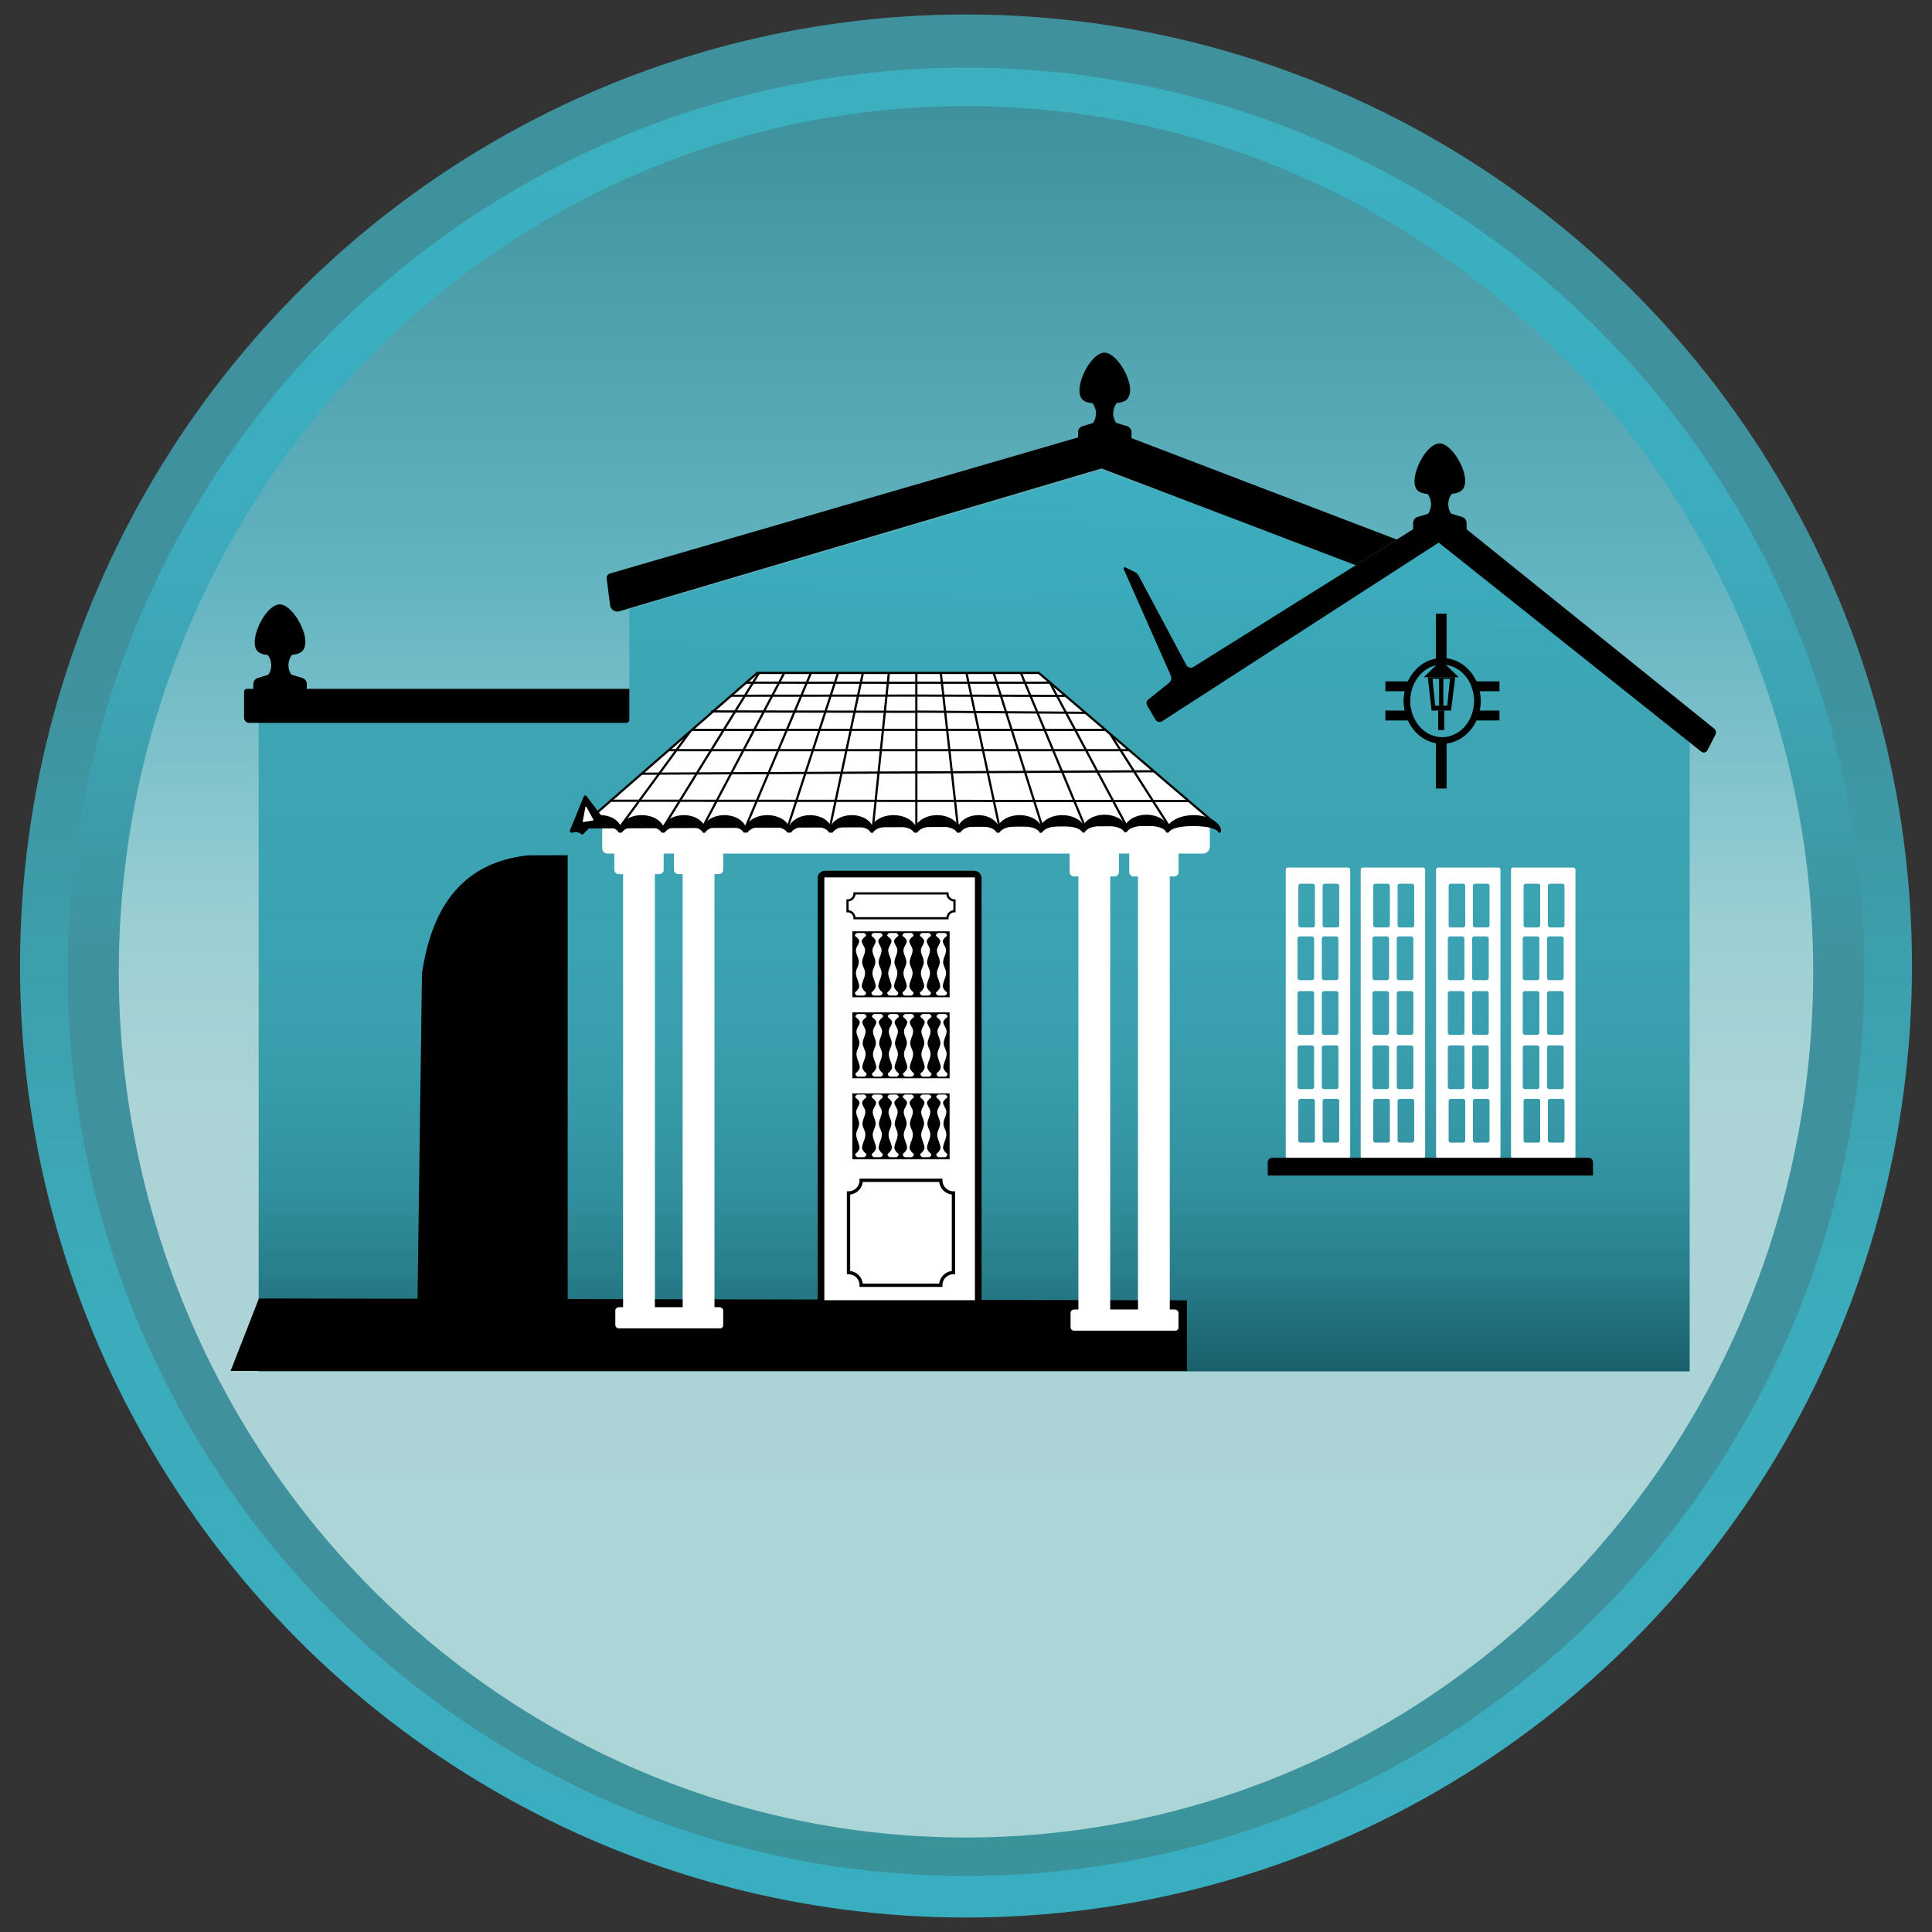 <?xml version="1.0" encoding="UTF-8"?>
<svg id="Fundo" xmlns="http://www.w3.org/2000/svg" xmlns:xlink="http://www.w3.org/1999/xlink" viewBox="0 0 2000 2000">
  <rect x="0" y="0" width="2000" height="2000" fill="#333333" stroke="none"/>
  <defs>
    <style>
      .cls-1, .cls-2, .cls-3, .cls-4, .cls-5 {
        fill: #fff;
      }

      .cls-1, .cls-2, .cls-3, .cls-6, .cls-5, .cls-7, .cls-8 {
        stroke-miterlimit: 10;
      }

      .cls-1, .cls-2, .cls-3, .cls-6, .cls-7, .cls-8 {
        stroke: #000;
      }

      .cls-1, .cls-7 {
        stroke-width: 2.29px;
      }

      .cls-9, .cls-4, .cls-10, .cls-11, .cls-12, .cls-13, .cls-14 {
        stroke-width: 0px;
      }

      .cls-2, .cls-8 {
        stroke-width: 6.87px;
      }

      .cls-3 {
        stroke-width: 3.43px;
      }

      .cls-10 {
        fill: url(#Gradiente_sem_nome_96);
      }

      .cls-11 {
        fill: url(#Gradiente_sem_nome_95);
      }

      .cls-6 {
        stroke-width: 1.14px;
      }

      .cls-5 {
        stroke: #fff;
        stroke-width: .29px;
      }

      .cls-7, .cls-8 {
        fill: none;
      }

      .cls-12 {
        fill: url(#Gradiente_sem_nome_132);
      }

      .cls-13 {
        fill: url(#Gradiente_sem_nome_137);
      }

      .cls-14 {
        fill: url(#Gradiente_sem_nome_224);
      }
    </style>
    <linearGradient id="Gradiente_sem_nome_96" data-name="Gradiente sem nome 96" x1="1000" y1="1985.02" x2="1000" y2="14.98" gradientUnits="userSpaceOnUse">
      <stop offset="0" stop-color="#38aec0"/>
      <stop offset=".13" stop-color="#3dadbf"/>
      <stop offset=".32" stop-color="#3bacbb"/>
      <stop offset=".51" stop-color="#3d9eac"/>
      <stop offset=".66" stop-color="#3f919d"/>
      <stop offset=".79" stop-color="#3f919d"/>
      <stop offset=".89" stop-color="#3d929d"/>
      <stop offset="1" stop-color="#3f919d"/>
    </linearGradient>
    <linearGradient id="Gradiente_sem_nome_132" data-name="Gradiente sem nome 132" x1="1000" y1="1942" x2="1000" y2="70" gradientUnits="userSpaceOnUse">
      <stop offset="0" stop-color="#3a939a"/>
      <stop offset=".13" stop-color="#3f929d"/>
      <stop offset=".3" stop-color="#3f919d"/>
      <stop offset=".5" stop-color="#3f919d"/>
      <stop offset=".64" stop-color="#3da3b2"/>
      <stop offset=".76" stop-color="#3dacbf"/>
      <stop offset=".86" stop-color="#39afc0"/>
      <stop offset="1" stop-color="#3db0bf"/>
    </linearGradient>
    <linearGradient id="Gradiente_sem_nome_224" data-name="Gradiente sem nome 224" x1="1000" y1="1902.18" x2="1000" y2="109.82" gradientUnits="userSpaceOnUse">
      <stop offset="0" stop-color="#abd5d7"/>
      <stop offset=".42" stop-color="#acd4d6"/>
      <stop offset=".53" stop-color="#9aced3"/>
      <stop offset=".72" stop-color="#64b5c2"/>
      <stop offset="1" stop-color="#3d929d"/>
    </linearGradient>
    <linearGradient id="Gradiente_sem_nome_95" data-name="Gradiente sem nome 95" x1="1008.48" y1="1419.68" x2="1008.48" y2="713.94" gradientUnits="userSpaceOnUse">
      <stop offset="0" stop-color="#19606c"/>
      <stop offset=".03" stop-color="#1c6672"/>
      <stop offset=".14" stop-color="#287d8a"/>
      <stop offset=".26" stop-color="#318f9d"/>
      <stop offset=".41" stop-color="#389baa"/>
      <stop offset=".61" stop-color="#3ba2b1"/>
      <stop offset="1" stop-color="#3da5b4"/>
    </linearGradient>
    <linearGradient id="Gradiente_sem_nome_137" data-name="Gradiente sem nome 137" x1="1168.41" y1="725.06" x2="1172.56" y2="487.5" gradientUnits="userSpaceOnUse">
      <stop offset="0" stop-color="#add5d7"/>
      <stop offset="0" stop-color="#3ba5b4"/>
      <stop offset="1" stop-color="#3cafc0"/>
    </linearGradient>
  </defs>
  <g id="Elipses">
    <ellipse class="cls-10" cx="1000" cy="1000" rx="979.28" ry="985.02"/>
    <ellipse class="cls-12" cx="1000" cy="1006" rx="929.91" ry="936"/>
    <ellipse class="cls-14" cx="1000" cy="1006" rx="877.03" ry="896.18"/>
  </g>
  <g id="base">
    <path class="cls-11" d="M267.78,713.94h1437.43c24.26,0,43.95,19.69,43.95,43.95v661.79H267.78v-705.74h0Z"/>
    <polyline class="cls-13" points="651.47 716.04 651.47 630.64 1139.8 486.93 1397.7 578.62 1493.2 557.69 1687.16 716.04 651.47 716.04"/>
    <path class="cls-9" d="M1228.72,1419.22H238.7l29.33-75.03,960.68,1.89v73.14Z"/>
    <path class="cls-6" d="M432.77,1346.3h154.33v-460.41l-40.06.12c-72.9,7.51-100.58,60.11-109.64,121.72l-4.63,338.58Z"/>
  </g>
  <g id="Telhado">
    <path class="cls-9" d="M255.43,713.1h395.95c.05,0,.1.04.1.1v31.89c0,1.79-1.45,3.24-3.24,3.24h-390.32c-2.89,0-5.23-2.34-5.23-5.23v-27.26c0-1.51,1.23-2.74,2.74-2.74Z"/>
    <path class="cls-9" d="M628.04,598.99l3.54,27.55c.59,4.59,5.14,7.55,9.58,6.24l499.14-147.85,263.19,100.2,42.44-26.6-283.87-108.5h-36.47s-494.05,143.62-494.05,143.62c-2.32.68-3.81,2.94-3.5,5.34Z"/>
    <path class="cls-9" d="M1510.24,541.51l264.31,212.77c1.83,1.52,2.37,4.11,1.28,6.22l-8.36,16.26c-1.21,2.36-4.29,3-6.35,1.32l-268.87-214.04c-3.26-2.66-2.14-2.91-5.64-.58l-283.49,183.1c-2.37,1.57-5.58.83-7.02-1.63l-8.57-14.68c-1.19-2.04-.7-4.63,1.14-6.11l21.47-17.18c2.27-1.82,3.03-4.93,1.86-7.59l-48.81-110.44c-.46-1.04.63-2.09,1.65-1.59l9.72,4.73c1.82.89,3.31,2.32,4.27,4.11l49.26,92.28c1.44,2.7,4.88,3.58,7.45,1.91l238.11-149.22"/>
    <g id="_1_Acroterio_Ornamental" data-name="1 Acroterio Ornamental">
      <path class="cls-9" d="M316.13,664.28c0,14.48-11.74,13.88-26.23,13.88s-26.23,1.19-26.23-13.3,13.85-39.47,26.23-39.16c11.47.29,26.23,24.09,26.23,38.57Z"/>
      <path class="cls-9" d="M271.59,704.76l3.25-2.9c7.91-7.04,7.91-19.4,0-26.43l-.04-.04c-1.26-1.12-.47-3.21,1.22-3.21h28.03c1.45,0,2.13,1.79,1.05,2.75l-.55.49c-7.91,7.04-7.91,19.4,0,26.43l3.65,3.25h-36.47c-.18,0-.27-.23-.13-.35Z"/>
      <path class="cls-9" d="M262.26,715.16v-7.12c0-2.89,1.89-5.43,4.66-6.26l21.12-6.32c1.22-.37,2.53-.37,3.75,0l21.12,6.32c2.76.83,4.66,3.37,4.66,6.26v6.84c0,3.59-2.9,6.51-6.49,6.53l-42.24.27c-3.62.02-6.57-2.91-6.57-6.53Z"/>
    </g>
    <g id="_3_Acroterio_Ornamental" data-name="3 Acroterio Ornamental">
      <path class="cls-9" d="M1169.9,403.64c0,14.48-11.74,13.88-26.23,13.88s-26.23,1.19-26.23-13.3,13.85-39.47,26.23-39.16c11.47.29,26.23,24.09,26.23,38.57Z"/>
      <path class="cls-9" d="M1125.36,444.11l3.25-2.9c7.91-7.04,7.91-19.4,0-26.43l-.04-.04c-1.26-1.12-.47-3.21,1.22-3.21h28.03c1.45,0,2.13,1.79,1.05,2.75l-.55.49c-7.91,7.04-7.91,19.4,0,26.43l3.65,3.25h-36.47c-.18,0-.27-.23-.13-.35Z"/>
      <path class="cls-9" d="M1116.02,454.51v-7.12c0-2.89,1.89-5.43,4.66-6.26l21.12-6.32c1.22-.37,2.53-.37,3.75,0l21.12,6.32c2.76.83,4.66,3.37,4.66,6.26v6.84c0,3.59-2.9,6.51-6.49,6.53l-42.24.27c-3.62.02-6.57-2.91-6.57-6.53Z"/>
    </g>
    <g id="_4_Acroterio_Ornamental" data-name="4 Acroterio Ornamental">
      <path class="cls-9" d="M1516.75,497.61c0,14.48-11.74,13.88-26.23,13.88s-26.23,1.19-26.23-13.3,13.85-39.47,26.23-39.16c11.47.29,26.23,24.09,26.23,38.57Z"/>
      <path class="cls-9" d="M1472.21,538.08l3.25-2.9c7.91-7.04,7.91-19.4,0-26.43l-.04-.04c-1.26-1.12-.47-3.21,1.22-3.21h28.03c1.45,0,2.13,1.79,1.05,2.75l-.55.49c-7.91,7.04-7.91,19.4,0,26.43l3.65,3.25h-36.47c-.18,0-.27-.23-.13-.35Z"/>
      <path class="cls-9" d="M1462.88,548.48v-7.12c0-2.89,1.89-5.43,4.66-6.26l21.12-6.32c1.22-.37,2.53-.37,3.75,0l21.12,6.32c2.76.83,4.66,3.37,4.66,6.26v6.84c0,3.59-2.9,6.51-6.49,6.53l-42.24.27c-3.62.02-6.57-2.91-6.57-6.53Z"/>
    </g>
  </g>
  <g id="Frente_da_casa" data-name="Frente da casa">
    <g id="Porta">
      <path id="porta" class="cls-2" d="M853.88,904.84h154.63c2.29,0,4.15,1.86,4.15,4.15v440.44h-162.73v-440.65c0-2.18,1.77-3.95,3.95-3.95Z"/>
      <path class="cls-3" d="M973.9,1330.48h-82.4c0-7.21-5.9-13.12-13.12-13.12v-82.4c7.21,0,13.12-5.9,13.12-13.12h82.4c0,7.21,5.9,13.12,13.12,13.12v82.4c-7.21,0-13.12,5.9-13.12,13.12Z"/>
      <g id="basculante">
        <rect class="cls-9" x="882.37" y="1131.88" width="100.66" height="68.23"/>
        <g>
          <path class="cls-4" d="M978.41,1133.05c1.44.68,1.96,1.35,2.18,2.03.08.34.12.68-.05,1.01-.25.49-1.26,1.13-1.8,1.52-.9.82-2.31,2.44-2.48,3.55-.15,2.82,2.48,5.51,3.15,8.11,1.43,5.47-4.11,10.62-2.47,16.22.62,2.7,2.53,5.41,2.66,8.11.47,4.09-2.07,8.19-3.01,12.16-.24,1.35-.64,2.7.03,4.05.61,1.04,1.13,2.13,2.02,3.04.63.6,1.71,1.22,1.97,2.03.27,1.45-.83,2.37-2.19,3.04,0,0-6.96,0-6.96,0-1.76-.73-3.21-2.66-1.43-4.05,1.47-1.02,2.44-2.53,3.23-4.05.67-1.35.27-2.7.02-4.05-.94-3.97-3.49-8.07-3.01-12.16.38-4.01,3.79-7.87,2.8-12.16-.68-4-3.76-8.07-2.6-12.16.67-2.6,3.3-5.29,3.15-8.11-.17-1.13-1.57-2.72-2.48-3.55-.87-.64-2.29-1.33-1.86-2.53.22-.68.74-1.35,2.18-2.03,0,0,6.96,0,6.96,0h0Z"/>
          <path class="cls-4" d="M961.81,1133.03c1.44.68,1.96,1.35,2.18,2.03.08.34.12.68-.05,1.01-.25.49-1.26,1.13-1.8,1.52-.9.82-2.31,2.44-2.48,3.55-.15,2.82,2.48,5.51,3.15,8.11,1.42,5.47-4.11,10.62-2.47,16.22.62,2.7,2.53,5.41,2.66,8.11.47,4.09-2.07,8.19-3.01,12.16-.24,1.35-.64,2.7.03,4.05.61,1.04,1.13,2.13,2.02,3.04.62.6,1.71,1.22,1.97,2.03.27,1.45-.83,2.37-2.19,3.04,0,0-6.96,0-6.96,0-1.76-.73-3.21-2.65-1.43-4.05,1.47-1.02,2.44-2.53,3.23-4.05.67-1.35.27-2.7.02-4.05-.94-3.97-3.49-8.07-3.01-12.16.38-4.01,3.79-7.87,2.8-12.16-.68-4-3.76-8.07-2.6-12.16.67-2.6,3.3-5.29,3.15-8.11-.17-1.13-1.57-2.72-2.48-3.55-.87-.64-2.29-1.33-1.86-2.53.22-.68.74-1.35,2.18-2.03h6.96Z"/>
          <path class="cls-4" d="M943.76,1133.03c1.44.68,1.96,1.35,2.18,2.03.08.34.12.68-.05,1.01-.25.49-1.26,1.13-1.8,1.52-.9.82-2.31,2.44-2.48,3.55-.15,2.82,2.48,5.51,3.15,8.11,1.43,5.47-4.11,10.62-2.47,16.22.62,2.7,2.53,5.41,2.66,8.11.47,4.09-2.07,8.19-3.01,12.16-.24,1.35-.64,2.7.03,4.05.61,1.04,1.13,2.13,2.02,3.04.63.6,1.71,1.22,1.97,2.03.27,1.45-.83,2.37-2.19,3.04,0,0-6.96,0-6.96,0-1.76-.73-3.21-2.66-1.43-4.05,1.47-1.02,2.44-2.53,3.23-4.05.67-1.35.27-2.7.02-4.05-.94-3.97-3.49-8.07-3.01-12.16.38-4.01,3.79-7.87,2.8-12.16-.68-4-3.76-8.07-2.6-12.16.67-2.6,3.3-5.29,3.15-8.11-.17-1.13-1.57-2.72-2.48-3.55-.87-.64-2.29-1.33-1.86-2.53.22-.68.74-1.35,2.18-2.03h6.96Z"/>
          <path class="cls-4" d="M928.01,1133.03c1.44.68,1.96,1.35,2.18,2.03.08.34.12.68-.05,1.01-.25.49-1.26,1.13-1.8,1.52-.9.82-2.31,2.44-2.48,3.55-.15,2.82,2.48,5.51,3.15,8.11,1.42,5.47-4.11,10.62-2.47,16.22.62,2.7,2.53,5.41,2.66,8.11.47,4.09-2.07,8.19-3.01,12.16-.24,1.35-.64,2.7.02,4.05.61,1.04,1.13,2.13,2.02,3.04.62.6,1.71,1.22,1.97,2.03.27,1.45-.83,2.37-2.19,3.04,0,0-6.96,0-6.96,0-1.76-.73-3.21-2.65-1.43-4.05,1.47-1.02,2.44-2.53,3.23-4.05.67-1.35.27-2.7.02-4.05-.94-3.97-3.49-8.07-3.01-12.16.38-4.01,3.79-7.87,2.8-12.16-.68-4-3.76-8.07-2.6-12.16.67-2.6,3.3-5.29,3.15-8.11-.17-1.13-1.57-2.72-2.48-3.55-.87-.64-2.29-1.33-1.86-2.53.22-.68.74-1.35,2.18-2.03h6.96Z"/>
          <path class="cls-4" d="M911.65,1133.03c1.44.68,1.96,1.35,2.18,2.03.08.34.12.68-.05,1.01-.25.49-1.26,1.13-1.8,1.52-.9.82-2.31,2.44-2.48,3.55-.15,2.82,2.48,5.51,3.15,8.11,1.43,5.47-4.11,10.62-2.47,16.22.62,2.7,2.53,5.41,2.66,8.11.47,4.09-2.07,8.19-3.01,12.16-.24,1.35-.64,2.7.03,4.05.61,1.04,1.13,2.13,2.02,3.04.63.6,1.71,1.22,1.97,2.03.27,1.45-.83,2.37-2.19,3.04,0,0-6.96,0-6.96,0-1.76-.73-3.21-2.66-1.43-4.05,1.47-1.02,2.44-2.53,3.23-4.05.67-1.35.27-2.7.02-4.05-.94-3.97-3.49-8.07-3.01-12.16.38-4.01,3.79-7.87,2.8-12.16-.69-4-3.76-8.07-2.6-12.16.67-2.6,3.3-5.29,3.15-8.11-.17-1.13-1.57-2.72-2.48-3.55-.87-.64-2.29-1.33-1.86-2.53.22-.68.74-1.35,2.18-2.03h6.96Z"/>
          <path class="cls-4" d="M894.56,1133.03c1.44.68,1.96,1.35,2.18,2.03.08.34.12.68-.05,1.01-.25.49-1.26,1.13-1.8,1.52-.9.82-2.31,2.44-2.48,3.55-.15,2.82,2.48,5.51,3.15,8.11,1.43,5.47-4.11,10.62-2.47,16.22.62,2.7,2.53,5.41,2.66,8.11.47,4.09-2.07,8.19-3.01,12.16-.24,1.35-.64,2.7.03,4.05.61,1.04,1.13,2.13,2.02,3.04.63.6,1.71,1.22,1.97,2.03.27,1.45-.83,2.37-2.19,3.04,0,0-6.96,0-6.96,0-1.76-.73-3.21-2.66-1.43-4.05,1.47-1.02,2.44-2.53,3.23-4.05.67-1.35.27-2.7.02-4.05-.94-3.97-3.49-8.07-3.01-12.16.38-4.01,3.79-7.87,2.8-12.16-.68-4-3.76-8.07-2.6-12.16.67-2.6,3.3-5.29,3.15-8.11-.17-1.13-1.57-2.72-2.48-3.55-.87-.64-2.29-1.33-1.86-2.53.22-.68.74-1.35,2.18-2.03h6.96Z"/>
        </g>
        <rect class="cls-9" x="882.37" y="1048" width="100.66" height="68.23"/>
        <g>
          <path class="cls-4" d="M978.65,1049.69c1.44.68,1.96,1.35,2.18,2.03.08.34.12.68-.05,1.01-.25.49-1.26,1.13-1.8,1.52-.9.82-2.31,2.44-2.48,3.55-.15,2.82,2.48,5.51,3.15,8.11,1.43,5.47-4.11,10.62-2.47,16.22.62,2.7,2.53,5.41,2.66,8.11.47,4.09-2.07,8.19-3.01,12.16-.24,1.35-.64,2.7.03,4.05.61,1.04,1.13,2.13,2.02,3.04.63.6,1.71,1.22,1.97,2.03.27,1.45-.83,2.37-2.19,3.04,0,0-6.96,0-6.96,0-1.76-.73-3.21-2.66-1.43-4.05,1.47-1.02,2.44-2.53,3.23-4.05.67-1.35.27-2.7.02-4.05-.94-3.97-3.49-8.07-3.01-12.16.38-4.01,3.79-7.87,2.8-12.16-.69-4-3.76-8.07-2.6-12.16.67-2.6,3.3-5.29,3.15-8.11-.17-1.13-1.57-2.72-2.48-3.55-.87-.64-2.29-1.33-1.86-2.53.22-.68.74-1.35,2.18-2.03h6.96Z"/>
          <path class="cls-4" d="M962.05,1049.67c1.44.68,1.96,1.35,2.18,2.03.08.34.12.68-.05,1.01-.25.49-1.26,1.13-1.8,1.52-.9.82-2.31,2.44-2.48,3.55-.15,2.82,2.48,5.51,3.15,8.11,1.43,5.47-4.11,10.62-2.47,16.22.62,2.7,2.53,5.41,2.66,8.11.47,4.09-2.07,8.19-3.02,12.16-.24,1.35-.64,2.7.03,4.05.61,1.04,1.13,2.13,2.02,3.04.62.6,1.71,1.22,1.97,2.03.27,1.45-.83,2.37-2.19,3.04,0,0-6.96,0-6.96,0-1.76-.73-3.21-2.65-1.43-4.05,1.47-1.02,2.44-2.53,3.23-4.05.67-1.35.27-2.7.02-4.05-.94-3.97-3.49-8.07-3.01-12.16.38-4.01,3.79-7.87,2.8-12.16-.68-4-3.76-8.07-2.6-12.16.67-2.6,3.3-5.29,3.15-8.11-.17-1.13-1.57-2.72-2.48-3.55-.87-.64-2.29-1.33-1.86-2.53.22-.68.74-1.35,2.18-2.03h6.96Z"/>
          <path class="cls-4" d="M944.01,1049.67c1.44.68,1.96,1.35,2.18,2.03.08.34.12.68-.05,1.01-.25.49-1.26,1.13-1.8,1.52-.9.82-2.31,2.44-2.48,3.55-.15,2.82,2.48,5.51,3.15,8.11,1.43,5.47-4.11,10.62-2.47,16.22.62,2.7,2.53,5.41,2.66,8.11.47,4.09-2.07,8.19-3.01,12.16-.24,1.35-.64,2.7.03,4.05.61,1.04,1.13,2.13,2.02,3.04.63.6,1.71,1.22,1.97,2.03.27,1.45-.83,2.37-2.19,3.04,0,0-6.96,0-6.96,0-1.76-.73-3.21-2.66-1.43-4.05,1.47-1.02,2.44-2.53,3.23-4.05.67-1.35.27-2.7.02-4.05-.94-3.97-3.49-8.07-3.01-12.16.38-4.01,3.79-7.87,2.8-12.16-.69-4-3.76-8.07-2.6-12.16.67-2.6,3.3-5.29,3.15-8.11-.17-1.13-1.57-2.72-2.48-3.55-.87-.64-2.29-1.33-1.86-2.53.22-.68.74-1.35,2.18-2.03h6.96Z"/>
          <path class="cls-4" d="M928.25,1049.67c1.44.68,1.96,1.35,2.18,2.03.08.34.12.68-.05,1.01-.25.49-1.26,1.13-1.8,1.52-.9.82-2.31,2.44-2.48,3.55-.15,2.82,2.48,5.51,3.15,8.11,1.43,5.47-4.11,10.62-2.47,16.22.62,2.7,2.53,5.41,2.66,8.11.47,4.09-2.07,8.19-3.01,12.16-.24,1.35-.64,2.7.03,4.05.61,1.04,1.13,2.13,2.02,3.04.62.6,1.71,1.22,1.97,2.03.27,1.45-.83,2.37-2.19,3.04,0,0-6.96,0-6.96,0-1.76-.73-3.21-2.66-1.43-4.05,1.47-1.02,2.44-2.53,3.23-4.05.67-1.35.27-2.7.02-4.05-.94-3.97-3.49-8.07-3.01-12.16.38-4.01,3.79-7.87,2.8-12.16-.68-4-3.76-8.07-2.6-12.16.67-2.6,3.3-5.29,3.15-8.11-.17-1.13-1.57-2.72-2.48-3.55-.87-.64-2.29-1.33-1.86-2.53.22-.68.74-1.35,2.18-2.03h6.96Z"/>
          <path class="cls-4" d="M911.9,1049.67c1.44.68,1.96,1.35,2.18,2.03.08.34.12.68-.05,1.01-.25.49-1.26,1.13-1.8,1.52-.9.82-2.31,2.44-2.48,3.55-.15,2.82,2.48,5.51,3.15,8.11,1.43,5.47-4.11,10.62-2.47,16.22.62,2.7,2.53,5.41,2.66,8.11.47,4.09-2.07,8.19-3.01,12.16-.24,1.35-.64,2.7.03,4.05.61,1.04,1.13,2.13,2.02,3.04.63.6,1.71,1.22,1.97,2.03.27,1.45-.83,2.37-2.19,3.04,0,0-6.96,0-6.96,0-1.76-.73-3.21-2.66-1.43-4.05,1.47-1.02,2.44-2.53,3.23-4.05.67-1.35.27-2.7.02-4.05-.94-3.97-3.49-8.07-3.01-12.16.38-4.01,3.79-7.87,2.8-12.16-.69-4-3.76-8.07-2.6-12.16.67-2.6,3.3-5.29,3.15-8.11-.17-1.13-1.57-2.72-2.48-3.55-.87-.64-2.29-1.33-1.86-2.53.22-.68.74-1.35,2.18-2.03h6.96Z"/>
          <path class="cls-4" d="M894.8,1049.67c1.44.68,1.96,1.35,2.18,2.03.08.34.12.68-.05,1.01-.25.49-1.26,1.13-1.8,1.52-.9.82-2.31,2.44-2.48,3.55-.15,2.82,2.48,5.51,3.15,8.11,1.43,5.47-4.11,10.62-2.47,16.22.62,2.7,2.53,5.41,2.66,8.11.47,4.09-2.07,8.19-3.01,12.16-.24,1.35-.64,2.7.03,4.05.61,1.04,1.13,2.13,2.02,3.04.62.6,1.71,1.22,1.97,2.03.27,1.45-.83,2.37-2.19,3.04,0,0-6.96,0-6.96,0-1.76-.73-3.21-2.66-1.43-4.05,1.47-1.02,2.44-2.53,3.23-4.05.67-1.35.27-2.7.02-4.05-.94-3.97-3.49-8.07-3.01-12.16.38-4.01,3.79-7.87,2.8-12.16-.69-4-3.76-8.07-2.6-12.16.67-2.6,3.3-5.29,3.15-8.11-.17-1.13-1.57-2.72-2.48-3.55-.87-.64-2.29-1.33-1.86-2.53.22-.68.74-1.35,2.18-2.03h6.96Z"/>
        </g>
        <rect class="cls-9" x="882.37" y="964.12" width="100.66" height="68.23"/>
        <g>
          <path class="cls-4" d="M978.1,965.79c1.44.68,1.96,1.35,2.18,2.03.08.34.12.68-.05,1.01-.25.49-1.26,1.13-1.8,1.52-.9.82-2.31,2.44-2.48,3.55-.15,2.82,2.48,5.51,3.15,8.11,1.43,5.47-4.11,10.62-2.47,16.22.62,2.7,2.53,5.41,2.66,8.11.47,4.09-2.07,8.19-3.01,12.16-.24,1.35-.64,2.7.03,4.05.61,1.04,1.13,2.13,2.02,3.04.63.6,1.71,1.22,1.97,2.03.27,1.45-.83,2.37-2.19,3.04,0,0-6.96,0-6.96,0-1.76-.73-3.21-2.66-1.43-4.05,1.47-1.02,2.44-2.53,3.23-4.05.67-1.35.27-2.7.02-4.05-.94-3.97-3.49-8.07-3.01-12.16.38-4.01,3.79-7.87,2.8-12.16-.68-4-3.76-8.07-2.6-12.16.67-2.6,3.3-5.29,3.15-8.11-.17-1.13-1.57-2.72-2.48-3.55-.87-.64-2.29-1.33-1.86-2.53.22-.68.74-1.35,2.18-2.03h6.96Z"/>
          <path class="cls-4" d="M961.5,965.77c1.44.68,1.96,1.35,2.18,2.03.08.34.12.68-.05,1.01-.25.49-1.26,1.13-1.8,1.52-.9.82-2.31,2.44-2.48,3.55-.15,2.82,2.48,5.51,3.15,8.11,1.42,5.47-4.11,10.62-2.47,16.22.62,2.7,2.53,5.41,2.66,8.11.47,4.09-2.07,8.19-3.01,12.16-.24,1.35-.64,2.7.03,4.05.61,1.04,1.13,2.13,2.02,3.04.63.6,1.71,1.22,1.97,2.03.27,1.45-.83,2.37-2.19,3.04,0,0-6.96,0-6.96,0-1.76-.73-3.21-2.65-1.43-4.05,1.47-1.02,2.44-2.53,3.23-4.05.67-1.35.27-2.7.02-4.05-.94-3.97-3.49-8.07-3.01-12.16.38-4.01,3.79-7.87,2.8-12.16-.68-4-3.76-8.07-2.6-12.16.67-2.6,3.3-5.29,3.15-8.11-.17-1.13-1.57-2.72-2.48-3.55-.87-.64-2.29-1.33-1.86-2.53.22-.68.74-1.35,2.18-2.03,0,0,6.96,0,6.96,0h0Z"/>
          <path class="cls-4" d="M943.46,965.77c1.44.68,1.96,1.35,2.18,2.03.08.34.12.68-.05,1.01-.25.49-1.26,1.13-1.8,1.52-.9.82-2.31,2.44-2.48,3.55-.15,2.82,2.48,5.51,3.15,8.11,1.43,5.47-4.11,10.62-2.47,16.22.62,2.7,2.53,5.41,2.66,8.11.47,4.09-2.07,8.19-3.01,12.16-.24,1.35-.64,2.7.03,4.05.61,1.04,1.13,2.13,2.02,3.04.63.6,1.71,1.22,1.97,2.03.27,1.45-.83,2.37-2.19,3.04,0,0-6.96,0-6.96,0-1.76-.73-3.21-2.66-1.43-4.05,1.47-1.02,2.44-2.53,3.23-4.05.67-1.35.27-2.7.02-4.05-.94-3.97-3.49-8.07-3.01-12.16.38-4.01,3.79-7.87,2.8-12.16-.68-4-3.76-8.07-2.6-12.16.67-2.6,3.3-5.29,3.15-8.11-.17-1.13-1.57-2.72-2.48-3.55-.87-.64-2.29-1.33-1.86-2.53.22-.68.74-1.35,2.18-2.03h6.96Z"/>
          <path class="cls-4" d="M927.7,965.77c1.44.68,1.96,1.35,2.18,2.03.08.34.12.68-.05,1.01-.25.49-1.26,1.13-1.8,1.52-.9.82-2.31,2.44-2.48,3.55-.15,2.82,2.48,5.51,3.15,8.11,1.42,5.47-4.11,10.62-2.47,16.22.62,2.7,2.53,5.41,2.66,8.11.47,4.09-2.07,8.19-3.01,12.16-.24,1.35-.64,2.7.02,4.05.61,1.04,1.13,2.13,2.02,3.04.62.6,1.71,1.22,1.97,2.03.27,1.45-.83,2.37-2.19,3.04,0,0-6.96,0-6.96,0-1.76-.73-3.21-2.65-1.43-4.05,1.47-1.02,2.44-2.53,3.23-4.05.67-1.35.27-2.7.02-4.05-.94-3.97-3.49-8.07-3.01-12.16.38-4.01,3.79-7.87,2.8-12.16-.68-4-3.76-8.07-2.6-12.16.67-2.6,3.3-5.29,3.15-8.11-.17-1.13-1.57-2.72-2.48-3.55-.87-.64-2.29-1.33-1.86-2.53.22-.68.74-1.35,2.18-2.03h6.96Z"/>
          <path class="cls-4" d="M911.35,965.77c1.44.68,1.96,1.35,2.18,2.03.08.34.12.68-.05,1.01-.25.49-1.26,1.13-1.8,1.52-.9.82-2.31,2.44-2.48,3.55-.15,2.82,2.48,5.51,3.15,8.11,1.43,5.47-4.11,10.62-2.47,16.22.62,2.7,2.53,5.41,2.66,8.11.47,4.09-2.07,8.19-3.01,12.16-.24,1.35-.64,2.7.03,4.05.61,1.04,1.13,2.13,2.02,3.04.63.6,1.71,1.22,1.97,2.03.27,1.45-.83,2.37-2.19,3.04,0,0-6.96,0-6.96,0-1.76-.73-3.21-2.66-1.43-4.05,1.47-1.02,2.44-2.53,3.23-4.05.67-1.35.27-2.7.02-4.05-.94-3.97-3.49-8.07-3.01-12.16.38-4.01,3.79-7.87,2.8-12.16-.69-4-3.76-8.07-2.6-12.16.67-2.6,3.3-5.29,3.15-8.11-.17-1.13-1.57-2.72-2.48-3.55-.87-.64-2.29-1.33-1.86-2.53.22-.68.74-1.35,2.18-2.03h6.96Z"/>
          <path class="cls-4" d="M894.25,965.77c1.44.68,1.96,1.35,2.18,2.03.08.34.12.68-.05,1.01-.25.49-1.26,1.13-1.8,1.52-.9.82-2.31,2.44-2.48,3.55-.15,2.82,2.48,5.51,3.15,8.11,1.43,5.47-4.11,10.62-2.47,16.22.62,2.7,2.53,5.41,2.66,8.11.47,4.09-2.07,8.19-3.01,12.16-.24,1.35-.64,2.7.03,4.05.61,1.04,1.13,2.13,2.02,3.04.63.6,1.71,1.22,1.97,2.03.27,1.45-.83,2.37-2.19,3.04,0,0-6.96,0-6.96,0-1.76-.73-3.21-2.66-1.43-4.05,1.47-1.02,2.44-2.53,3.23-4.05.67-1.35.27-2.7.02-4.05-.94-3.97-3.49-8.07-3.01-12.16.38-4.01,3.79-7.87,2.8-12.16-.68-4-3.76-8.07-2.6-12.16.67-2.6,3.3-5.29,3.15-8.11-.17-1.13-1.57-2.72-2.48-3.55-.87-.64-2.29-1.33-1.86-2.53.22-.68.74-1.35,2.18-2.03,0,0,6.96,0,6.96,0h0Z"/>
        </g>
      </g>
      <path class="cls-1" d="M980.76,950.56h-96.12c0-4.03-3.27-7.3-7.3-7.3v-11.12c4.03,0,7.3-3.27,7.3-7.3h96.12c0,4.03,3.27,7.3,7.3,7.3v11.12c-4.03,0-7.3,3.27-7.3,7.3Z"/>
    </g>
    <g id="Coluna_Esquerda" data-name="Coluna Esquerda">
      <rect class="cls-5" x="637.09" y="1353.43" width="111.5" height="21.61" rx="3.41" ry="3.41"/>
      <rect class="cls-4" x="645.02" y="893.35" width="32.92" height="473.18"/>
      <path class="cls-5" d="M636.06,880.02h50.84v20.2c0,2.51-2.04,4.55-4.55,4.55h-41.82c-2.47,0-4.47-2-4.47-4.47v-20.27h0Z"/>
      <rect class="cls-4" x="706.71" y="893.35" width="32.92" height="473.18"/>
      <path class="cls-5" d="M697.75,880.02h50.84v20.2c0,2.51-2.04,4.55-4.55,4.55h-41.82c-2.47,0-4.47-2-4.47-4.47v-20.27h0Z"/>
    </g>
    <g id="Coluna_Direita" data-name="Coluna Direita">
      <rect class="cls-5" x="1108.41" y="1355.83" width="111.5" height="21.61" rx="3.41" ry="3.41"/>
      <rect class="cls-4" x="1116.35" y="895.75" width="32.92" height="473.18"/>
      <path class="cls-5" d="M1107.39,882.43h50.84v20.2c0,2.51-2.04,4.55-4.55,4.55h-41.82c-2.47,0-4.47-2-4.47-4.47v-20.27h0Z"/>
      <rect class="cls-4" x="1178.04" y="895.75" width="32.92" height="473.18"/>
      <path class="cls-5" d="M1169.08,882.43h50.84v20.2c0,2.51-2.04,4.55-4.55,4.55h-41.82c-2.47,0-4.47-2-4.47-4.47v-20.27h0Z"/>
    </g>
    <path class="cls-5" d="M623.6,851.41h628.57v25.22c0,3.75-3.05,6.8-6.8,6.8h-616.78c-2.75,0-4.99-2.23-4.99-4.99v-27.03h0Z"/>
  </g>
  <g id="Telhado_Varanda" data-name="Telhado Varanda">
    <polygon id="telhado_branco" data-name="telhado branco" class="cls-1" points="1259.29 853.74 600.52 856.54 783.95 696.6 1075.3 696.6 1259.29 853.74"/>
    <g>
      <line class="cls-7" x1="772.11" y1="855.81" x2="839.49" y2="696.6"/>
      <line class="cls-7" x1="815.42" y1="856.54" x2="867.54" y2="696.6"/>
      <line class="cls-7" x1="859.39" y1="855.44" x2="893.26" y2="696.6"/>
      <line class="cls-7" x1="903.74" y1="855.06" x2="920.14" y2="696.6"/>
      <line class="cls-7" x1="948.6" y1="855.06" x2="948.6" y2="696.6"/>
      <line class="cls-7" x1="991.49" y1="854.88" x2="973.91" y2="696.6"/>
      <line class="cls-7" x1="1034.3" y1="854.7" x2="1000.44" y2="696.6"/>
      <line class="cls-7" x1="1078.33" y1="853.75" x2="1028.62" y2="696.6"/>
      <line class="cls-7" x1="1122.35" y1="853.75" x2="1056.8" y2="696.6"/>
      <line class="cls-7" x1="1165.66" y1="854.14" x2="1086.72" y2="706.35"/>
      <line class="cls-7" x1="1209.31" y1="853.95" x2="1149.27" y2="759.78"/>
      <line class="cls-7" x1="727.4" y1="856.54" x2="811.83" y2="696.6"/>
      <line class="cls-7" x1="686.9" y1="856.17" x2="785.72" y2="696.6"/>
      <line class="cls-7" x1="641.67" y1="856.36" x2="714.45" y2="757.2"/>
      <line class="cls-7" x1="631.58" y1="828.91" x2="1229.97" y2="829.24"/>
      <line class="cls-7" x1="1194.5" y1="798.4" x2="664.29" y2="800.93"/>
      <line class="cls-7" x1="692.23" y1="776.57" x2="947.81" y2="776.57"/>
      <line class="cls-7" x1="1169.08" y1="776.57" x2="948.6" y2="776.57"/>
      <line class="cls-7" x1="1144.46" y1="755.67" x2="948.6" y2="755.53"/>
      <line class="cls-7" x1="716.28" y1="755.6" x2="947.8" y2="755.53"/>
      <line class="cls-7" x1="736.31" y1="736.46" x2="947.81" y2="736.85"/>
      <line class="cls-7" x1="1123.67" y1="737.91" x2="948.6" y2="736.65"/>
      <line class="cls-7" x1="1103.14" y1="720.37" x2="948.6" y2="720.09"/>
      <line class="cls-7" x1="756.84" y1="720.23" x2="947.81" y2="720.09"/>
      <line class="cls-7" x1="771.84" y1="706.69" x2="947.81" y2="706.8"/>
      <line class="cls-7" x1="1088.14" y1="706.72" x2="948.6" y2="706.77"/>
    </g>
    <g>
      <path class="cls-9" d="M641.46,861.89c-.99-2.68-.13-6.03,1.49-8.4,4.74-6.89,13.5-9.63,21.34-9.7,7.83.06,16.6,2.8,21.34,9.7,1.62,2.37,2.48,5.72,1.49,8.4h-2.29c-1.07-1.9-2.42-2.89-4.01-3.71-7.83-4.2-32.17-5.04-37.06,3.71,0,0-2.29,0-2.29,0h0Z"/>
      <path class="cls-9" d="M600.77,861.89c-.99-2.48-.42-5.6.93-8.02,4.03-7.01,12.55-10.03,20.1-10.07,7.54.04,16.06,3.06,20.1,10.07,1.35,2.42,1.92,5.54.93,8.02h-2.29c-1.04-1.83-2.33-2.84-3.75-3.67-7.65-4.39-28.77-4.96-33.72,3.66,0,0-2.29,0-2.29,0h0Z"/>
      <path class="cls-9" d="M685.87,861.89c-.99-2.59-.26-5.83,1.23-8.24,4.43-6.94,13.08-9.8,20.78-9.85,7.7.05,16.34,2.92,20.78,9.85,1.49,2.41,2.22,5.65,1.23,8.24h-2.29c-1.06-1.87-2.38-2.86-3.89-3.69-7.74-4.28-30.66-5-35.55,3.69,0,0-2.29,0-2.29,0h0Z"/>
      <path class="cls-9" d="M727.6,861.89c-.99-2.62-.22-5.89,1.31-8.29,4.53-6.92,13.21-9.75,20.95-9.81,7.74.06,16.42,2.88,20.95,9.81,1.53,2.4,2.3,5.67,1.31,8.29h-2.29c-1.06-1.88-2.39-2.87-3.92-3.7-7.79-4.25-31.09-5.02-36.01,3.7,0,0-2.29,0-2.29,0h0Z"/>
      <path class="cls-9" d="M771.57,861.89c-.99-2.68-.13-6.03,1.49-8.4,4.74-6.89,13.5-9.63,21.34-9.7,7.83.06,16.6,2.8,21.34,9.7,1.62,2.37,2.48,5.72,1.49,8.4h-2.29c-1.07-1.9-2.42-2.89-4.01-3.71-7.83-4.2-32.17-5.04-37.06,3.71,0,0-2.29,0-2.29,0h0Z"/>
      <path class="cls-9" d="M816.68,861.89c-.99-2.58-.28-5.81,1.2-8.22,4.4-6.94,13.04-9.82,20.72-9.87,7.69.05,16.32,2.93,20.72,9.87,1.48,2.41,2.2,5.64,1.2,8.22h-2.29c-1.05-1.86-2.38-2.86-3.87-3.69-7.76-4.28-30.48-5.01-35.4,3.69,0,0-2.29,0-2.29,0h0Z"/>
      <path class="cls-9" d="M859.69,861.89c-.99-2.59-.26-5.84,1.24-8.24,4.44-6.94,13.09-9.8,20.79-9.85,7.7.05,16.35,2.91,20.79,9.85,1.5,2.41,2.23,5.65,1.24,8.24,0,0-2.29,0-2.29,0-1.06-1.87-2.38-2.86-3.89-3.69-7.74-4.28-30.7-5.01-35.6,3.69,0,0-2.29,0-2.29,0h0Z"/>
      <path class="cls-9" d="M901.47,861.89c-.98-2.75,0-6.19,1.71-8.52,4.98-6.85,13.84-9.5,21.79-9.57,7.95.07,16.81,2.72,21.79,9.57,1.71,2.33,2.69,5.77,1.71,8.52,0,0-2.29,0-2.29,0-1.09-1.92-2.45-2.91-4.12-3.73-7.89-4.15-33.43-5.06-38.3,3.73,0,0-2.29,0-2.29,0h0Z"/>
      <path class="cls-9" d="M947.28,861.89c-.99-2.68-.13-6.03,1.49-8.4,4.74-6.89,13.5-9.63,21.34-9.7,7.83.06,16.6,2.8,21.34,9.7,1.62,2.37,2.48,5.72,1.49,8.4h-2.29c-1.07-1.9-2.42-2.89-4.01-3.71-7.83-4.2-32.17-5.04-37.06,3.71,0,0-2.29,0-2.29,0h0Z"/>
      <path class="cls-9" d="M991.75,861.89c-.99-2.5-.4-5.63.96-8.05,4.09-7,12.62-10,20.18-10.04,7.56.04,16.1,3.04,20.18,10.04,1.37,2.42,1.96,5.55.96,8.05h-2.29c-1.04-1.83-2.34-2.84-3.76-3.67-7.65-4.38-29.04-4.96-33.95,3.67,0,0-2.29,0-2.29,0h0Z"/>
      <path class="cls-9" d="M1032.38,861.89c-.98-2.71-.07-6.1,1.59-8.45,4.85-6.87,13.66-9.57,21.54-9.64,7.88.07,16.69,2.76,21.54,9.64,1.66,2.35,2.57,5.74,1.59,8.45,0,0-2.29,0-2.29,0-1.08-1.91-2.43-2.9-4.06-3.72-7.85-4.18-32.75-5.04-37.62,3.72,0,0-2.29,0-2.29,0h0Z"/>
      <path class="cls-9" d="M1076.35,861.89c-.98-2.73-.05-6.14,1.64-8.48,4.91-6.87,13.73-9.54,21.64-9.61,7.91.07,16.74,2.75,21.64,9.61,1.68,2.34,2.62,5.76,1.64,8.48h-2.29c-1.08-1.91-2.44-2.9-4.09-3.72-7.85-4.17-33.04-5.04-37.89,3.72,0,0-2.29,0-2.29,0h0Z"/>
      <path class="cls-9" d="M1120.62,861.47c-.99-2.68-.13-6.03,1.49-8.4,4.74-6.89,13.5-9.63,21.34-9.7,7.83.06,16.6,2.8,21.34,9.7,1.62,2.37,2.48,5.72,1.49,8.4,0,0-2.29,0-2.29,0-1.07-1.9-2.42-2.89-4.01-3.71-7.83-4.2-32.17-5.04-37.06,3.71,0,0-2.29,0-2.29,0h0Z"/>
      <path class="cls-9" d="M1163.99,861.47c-.99-2.68-.13-6.03,1.49-8.4,4.74-6.89,13.5-9.63,21.34-9.7,7.83.06,16.6,2.8,21.34,9.7,1.62,2.37,2.48,5.72,1.49,8.4,0,0-2.29,0-2.29,0-1.07-1.9-2.42-2.89-4.01-3.71-7.83-4.2-32.17-5.04-37.06,3.71,0,0-2.29,0-2.29,0h0Z"/>
      <path class="cls-9" d="M1207.35,861.89c-1.01-3.35.98-6.95,3.23-9.27,6.58-6.53,16.15-8.73,24.97-8.83,8.82.09,18.39,2.29,24.97,8.83,2.25,2.32,4.24,5.92,3.23,9.27,0,0-2.29,0-2.29,0-1.04-2.09-2.89-3.01-4.93-3.86-2.06-.81-4.33-1.36-6.65-1.77-8.32-1.64-35.89-2.62-40.24,5.64,0,0-2.29,0-2.29,0h0Z"/>
    </g>
    <path class="cls-9" d="M590.02,859.55c3.47-8.51,11.48-28.13,14.34-35.15.47-1.14,1.99-1.31,2.73-.33l20.42,26.85-2.8,4.75c-1.67.91-3.15,1.09-5.81,1.23l-8.31-2.01c-1.41-.95,1.81-.99,1.17.58l-7.42,7.4c-.48,1.18-1.93,1.31-2.86.45-2.33-2.17-6.08-2.15-9.23-1.33-1.5.39-2.82-1.02-2.23-2.46Z"/>
    <path class="cls-4" d="M606,835.59l-2.77,14.66c-.08.41.28.78.69.71l9.9-1.55c.41-.07.64-.52.44-.89l-7.13-13.11c-.27-.5-1.02-.38-1.13.18Z"/>
  </g>
  <g id="Janela">
    <path class="cls-4" d="M1331.01,900.34v296.59c0,1.26,1.02,2.28,2.28,2.28h62.13c1.26,0,2.28-1.02,2.28-2.28v-296.59c0-1.26-1.02-2.28-2.28-2.28h-62.13c-1.26,0-2.28,1.02-2.28,2.28ZM1370.61,969.36h12.64c1.26,0,2.28,1.02,2.28,2.28v40.74c0,1.26-1.02,2.28-2.28,2.28h-12.64c-1.26,0-2.28-1.02-2.28-2.28v-40.74c0-1.26,1.02-2.28,2.28-2.28ZM1370.61,1025.98h12.64c1.26,0,2.28,1.02,2.28,2.28v40.74c0,1.26-1.02,2.28-2.28,2.28h-12.64c-1.26,0-2.28-1.02-2.28-2.28v-40.74c0-1.26,1.02-2.28,2.28-2.28ZM1345.45,969.36h12.64c1.26,0,2.28,1.02,2.28,2.28v40.74c0,1.26-1.02,2.28-2.28,2.28h-12.64c-1.26,0-2.28-1.02-2.28-2.28v-40.74c0-1.26,1.02-2.28,2.28-2.28ZM1345.45,1025.98h12.64c1.26,0,2.28,1.02,2.28,2.28v40.74c0,1.26-1.02,2.28-2.28,2.28h-12.64c-1.26,0-2.28-1.02-2.28-2.28v-40.74c0-1.26,1.02-2.28,2.28-2.28ZM1345.45,1082.18h12.64c1.26,0,2.28,1.02,2.28,2.28v40.74c0,1.26-1.02,2.28-2.28,2.28h-12.64c-1.26,0-2.28-1.02-2.28-2.28v-40.74c0-1.26,1.02-2.28,2.28-2.28ZM1358.93,1182.84h-12.64c-1.26,0-2.28-1.02-2.28-2.28v-40.74c0-1.26,1.02-2.28,2.28-2.28h12.64c1.26,0,2.28,1.02,2.28,2.28v40.74c0,1.26-1.02,2.28-2.28,2.28ZM1358.93,960.13h-12.64c-1.26,0-2.28-1.02-2.28-2.28v-40.74c0-1.26,1.02-2.28,2.28-2.28h12.64c1.26,0,2.28,1.02,2.28,2.28v40.74c0,1.26-1.02,2.28-2.28,2.28ZM1370.61,1082.18h12.64c1.26,0,2.28,1.02,2.28,2.28v40.74c0,1.26-1.02,2.28-2.28,2.28h-12.64c-1.26,0-2.28-1.02-2.28-2.28v-40.74c0-1.26,1.02-2.28,2.28-2.28ZM1384.09,1182.84h-12.64c-1.26,0-2.28-1.02-2.28-2.28v-40.74c0-1.26,1.02-2.28,2.28-2.28h12.64c1.26,0,2.28,1.02,2.28,2.28v40.74c0,1.26-1.02,2.28-2.28,2.28ZM1384.09,960.13h-12.64c-1.26,0-2.28-1.02-2.28-2.28v-40.74c0-1.26,1.02-2.28,2.28-2.28h12.64c1.26,0,2.28,1.02,2.28,2.28v40.74c0,1.26-1.02,2.28-2.28,2.28Z"/>
    <path class="cls-4" d="M1408.6,900.31v296.65c0,1.24,1.01,2.25,2.25,2.25h62.19c1.24,0,2.25-1.01,2.25-2.25v-296.65c0-1.24-1.01-2.25-2.25-2.25h-62.19c-1.24,0-2.25,1.01-2.25,2.25ZM1448.18,969.36h12.7c1.24,0,2.25,1.01,2.25,2.25v40.8c0,1.24-1.01,2.25-2.25,2.25h-12.7c-1.24,0-2.25-1.01-2.25-2.25v-40.8c0-1.24,1.01-2.25,2.25-2.25ZM1448.18,1025.98h12.7c1.24,0,2.25,1.01,2.25,2.25v40.8c0,1.24-1.01,2.25-2.25,2.25h-12.7c-1.24,0-2.25-1.01-2.25-2.25v-40.8c0-1.24,1.01-2.25,2.25-2.25ZM1423.01,969.36h12.7c1.24,0,2.25,1.01,2.25,2.25v40.8c0,1.24-1.01,2.25-2.25,2.25h-12.7c-1.24,0-2.25-1.01-2.25-2.25v-40.8c0-1.24,1.01-2.25,2.25-2.25ZM1423.01,1025.98h12.7c1.24,0,2.25,1.01,2.25,2.25v40.8c0,1.24-1.01,2.25-2.25,2.25h-12.7c-1.24,0-2.25-1.01-2.25-2.25v-40.8c0-1.24,1.01-2.25,2.25-2.25ZM1423.01,1082.18h12.7c1.24,0,2.25,1.01,2.25,2.25v40.8c0,1.24-1.01,2.25-2.25,2.25h-12.7c-1.24,0-2.25-1.01-2.25-2.25v-40.8c0-1.24,1.01-2.25,2.25-2.25ZM1436.55,1182.84h-12.7c-1.24,0-2.25-1.01-2.25-2.25v-40.8c0-1.24,1.01-2.25,2.25-2.25h12.7c1.24,0,2.25,1.01,2.25,2.25v40.8c0,1.24-1.01,2.25-2.25,2.25ZM1436.55,960.13h-12.7c-1.24,0-2.25-1.01-2.25-2.25v-40.8c0-1.24,1.01-2.25,2.25-2.25h12.7c1.24,0,2.25,1.01,2.25,2.25v40.8c0,1.24-1.01,2.25-2.25,2.25ZM1448.18,1082.18h12.7c1.24,0,2.25,1.01,2.25,2.25v40.8c0,1.24-1.01,2.25-2.25,2.25h-12.7c-1.24,0-2.25-1.01-2.25-2.25v-40.8c0-1.24,1.01-2.25,2.25-2.25ZM1461.72,1182.84h-12.7c-1.24,0-2.25-1.01-2.25-2.25v-40.8c0-1.24,1.01-2.25,2.25-2.25h12.7c1.24,0,2.25,1.01,2.25,2.25v40.8c0,1.24-1.01,2.25-2.25,2.25ZM1461.72,960.13h-12.7c-1.24,0-2.25-1.01-2.25-2.25v-40.8c0-1.24,1.01-2.25,2.25-2.25h12.7c1.24,0,2.25,1.01,2.25,2.25v40.8c0,1.24-1.01,2.25-2.25,2.25Z"/>
    <path class="cls-4" d="M1486.61,900.26v296.74c0,1.22.99,2.2,2.2,2.2h62.28c1.22,0,2.2-.99,2.2-2.2v-296.74c0-1.22-.99-2.2-2.2-2.2h-62.28c-1.22,0-2.2.99-2.2,2.2ZM1526.14,969.36h12.79c1.22,0,2.2.99,2.2,2.2v40.89c0,1.22-.99,2.2-2.2,2.2h-12.79c-1.22,0-2.2-.99-2.2-2.2v-40.89c0-1.22.99-2.2,2.2-2.2ZM1526.14,1025.98h12.79c1.22,0,2.2.99,2.2,2.2v40.89c0,1.22-.99,2.2-2.2,2.2h-12.79c-1.22,0-2.2-.99-2.2-2.2v-40.89c0-1.22.99-2.2,2.2-2.2ZM1500.98,969.36h12.79c1.22,0,2.2.99,2.2,2.2v40.89c0,1.22-.99,2.2-2.2,2.2h-12.79c-1.22,0-2.2-.99-2.2-2.2v-40.89c0-1.22.99-2.2,2.2-2.2ZM1500.98,1025.98h12.79c1.22,0,2.2.99,2.2,2.2v40.89c0,1.22-.99,2.2-2.2,2.2h-12.79c-1.22,0-2.2-.99-2.2-2.2v-40.89c0-1.22.99-2.2,2.2-2.2ZM1500.98,1082.18h12.79c1.22,0,2.2.99,2.2,2.2v40.89c0,1.22-.99,2.2-2.2,2.2h-12.79c-1.22,0-2.2-.99-2.2-2.2v-40.89c0-1.22.99-2.2,2.2-2.2ZM1514.61,1182.84h-12.79c-1.22,0-2.2-.99-2.2-2.2v-40.89c0-1.22.99-2.2,2.2-2.2h12.79c1.22,0,2.2.99,2.2,2.2v40.89c0,1.22-.99,2.2-2.2,2.2ZM1514.61,960.13h-12.79c-1.22,0-2.2-.99-2.2-2.2v-40.89c0-1.22.99-2.2,2.2-2.2h12.79c1.22,0,2.2.99,2.2,2.2v40.89c0,1.22-.99,2.2-2.2,2.2ZM1526.14,1082.18h12.79c1.22,0,2.2.99,2.2,2.2v40.89c0,1.22-.99,2.2-2.2,2.2h-12.79c-1.22,0-2.2-.99-2.2-2.2v-40.89c0-1.22.99-2.2,2.2-2.2ZM1539.77,1182.84h-12.79c-1.22,0-2.2-.99-2.2-2.2v-40.89c0-1.22.99-2.2,2.2-2.2h12.79c1.22,0,2.2.99,2.2,2.2v40.89c0,1.22-.99,2.2-2.2,2.2ZM1539.77,960.13h-12.79c-1.22,0-2.2-.99-2.2-2.2v-40.89c0-1.22.99-2.2,2.2-2.2h12.79c1.22,0,2.2.99,2.2,2.2v40.89c0,1.22-.99,2.2-2.2,2.2Z"/>
    <path class="cls-4" d="M1564.2,900.23v296.79c0,1.2.97,2.17,2.17,2.17h62.34c1.2,0,2.17-.97,2.17-2.17v-296.79c0-1.2-.97-2.17-2.17-2.17h-62.34c-1.2,0-2.17.97-2.17,2.17ZM1603.71,969.36h12.85c1.2,0,2.17.97,2.17,2.17v40.95c0,1.2-.97,2.17-2.17,2.17h-12.85c-1.2,0-2.17-.97-2.17-2.17v-40.95c0-1.2.97-2.17,2.17-2.17ZM1603.71,1025.98h12.85c1.2,0,2.17.97,2.17,2.17v40.95c0,1.2-.97,2.17-2.17,2.17h-12.85c-1.2,0-2.17-.97-2.17-2.17v-40.95c0-1.2.97-2.17,2.17-2.17ZM1578.54,969.36h12.85c1.2,0,2.17.97,2.17,2.17v40.95c0,1.2-.97,2.17-2.17,2.17h-12.85c-1.2,0-2.17-.97-2.17-2.17v-40.95c0-1.2.97-2.17,2.17-2.17ZM1578.54,1025.98h12.85c1.2,0,2.17.97,2.17,2.17v40.95c0,1.2-.97,2.17-2.17,2.17h-12.85c-1.2,0-2.17-.97-2.17-2.17v-40.95c0-1.2.97-2.17,2.17-2.17ZM1578.54,1082.18h12.85c1.2,0,2.17.97,2.17,2.17v40.95c0,1.2-.97,2.17-2.17,2.17h-12.85c-1.2,0-2.17-.97-2.17-2.17v-40.95c0-1.2.97-2.17,2.17-2.17ZM1592.23,1182.84h-12.85c-1.2,0-2.17-.97-2.17-2.17v-40.95c0-1.2.97-2.17,2.17-2.17h12.85c1.2,0,2.17.97,2.17,2.17v40.95c0,1.2-.97,2.17-2.17,2.17ZM1592.23,960.13h-12.85c-1.2,0-2.17-.97-2.17-2.17v-40.95c0-1.2.97-2.17,2.17-2.17h12.85c1.2,0,2.17.97,2.17,2.17v40.95c0,1.2-.97,2.17-2.17,2.17ZM1603.71,1082.18h12.85c1.2,0,2.17.97,2.17,2.17v40.95c0,1.2-.97,2.17-2.17,2.17h-12.85c-1.2,0-2.17-.97-2.17-2.17v-40.95c0-1.2.97-2.17,2.17-2.17ZM1617.39,1182.84h-12.85c-1.2,0-2.17-.97-2.17-2.17v-40.95c0-1.2.97-2.17,2.17-2.17h12.85c1.2,0,2.17.97,2.17,2.17v40.95c0,1.2-.97,2.17-2.17,2.17ZM1617.39,960.13h-12.85c-1.2,0-2.17-.97-2.17-2.17v-40.95c0-1.2.97-2.17,2.17-2.17h12.85c1.2,0,2.17.97,2.17,2.17v40.95c0,1.2-.97,2.17-2.17,2.17Z"/>
    <g>
      <path class="cls-9" d="M1312.97,1216.68c-.16,0-.29-.13-.29-.29v-13.35c0-2.28,1.85-4.13,4.13-4.13h327.84c2.28,0,4.13,1.85,4.13,4.13v13.35c0,.16-.13.29-.29.29h-335.53Z"/>
      <path class="cls-9" d="M1644.66,1199.2c2.12,0,3.85,1.72,3.85,3.85v13.35h-335.53v-13.35c0-2.12,1.72-3.85,3.85-3.85h327.84M1644.66,1198.63h-327.84c-2.44,0-4.42,1.98-4.42,4.42v13.35c0,.32.26.57.57.57h335.53c.32,0,.57-.26.57-.57v-13.35c0-2.44-1.98-4.42-4.42-4.42h0Z"/>
    </g>
  </g>
  <g id="Lampada">
    <path class="cls-9" d="M1459.46,705.33c-1.51,3.22-2.69,6.64-3.42,10.25h-21.88v-10.25h25.3Z"/>
    <path class="cls-9" d="M1552.24,705.33v10.25h-21.88c-.72-3.61-1.91-7.03-3.42-10.25h25.3Z"/>
    <path class="cls-9" d="M1497.51,635.29v47.64c-1.38-.2-2.83-.26-4.27-.26-2.3,0-4.6.26-6.83.72v-48.1h11.1Z"/>
    <path class="cls-9" d="M1497.51,768.22v48.03h-11.1v-48.49c2.23.46,4.53.72,6.83.72,1.45,0,2.89-.07,4.27-.26Z"/>
    <path class="cls-9" d="M1456.04,735.56c.72,3.61,1.91,7.03,3.42,10.25h-25.3v-10.25h21.88Z"/>
    <path class="cls-9" d="M1552.24,735.56v10.25h-25.3c1.51-3.22,2.69-6.64,3.42-10.25h21.88Z"/>
    <path class="cls-8" d="M1529.42,725.57c0,3.33-.38,6.53-1.07,9.54-.69,3.45-1.82,6.72-3.26,9.79-5.51,11.61-15.92,19.84-28.07,21.41-1.32.19-2.69.25-4.07.25-2.19,0-4.39-.25-6.52-.69-11.15-2.2-20.49-10.11-25.69-20.97-1.44-3.08-2.57-6.34-3.26-9.79-.69-3.01-1.07-6.22-1.07-9.54s.38-6.53,1.07-9.54c.69-3.45,1.82-6.72,3.26-9.79,5.2-10.86,14.54-18.77,25.69-20.97,2.13-.44,4.32-.69,6.52-.69,1.38,0,2.76.06,4.07.25,12.16,1.57,22.56,9.79,28.07,21.41,1.44,3.08,2.57,6.34,3.26,9.79.69,3.01,1.07,6.22,1.07,9.54Z"/>
    <rect class="cls-9" x="1488.81" y="735.56" width="6.29" height="20.18"/>
    <path class="cls-9" d="M1478.06,701.06l3.94,34.5h20.11l4.34-34.5h-28.39ZM1489.75,730.43h-4.07l-2.76-27.73h6.83v27.73ZM1498.21,730.4h-4.05v-27.68h6.85l-2.8,27.68Z"/>
    <polygon class="cls-9" points="1491.95 683.62 1473.81 701.07 1478.08 701.07 1510.1 701.07 1491.95 683.62"/>
  </g>
</svg>